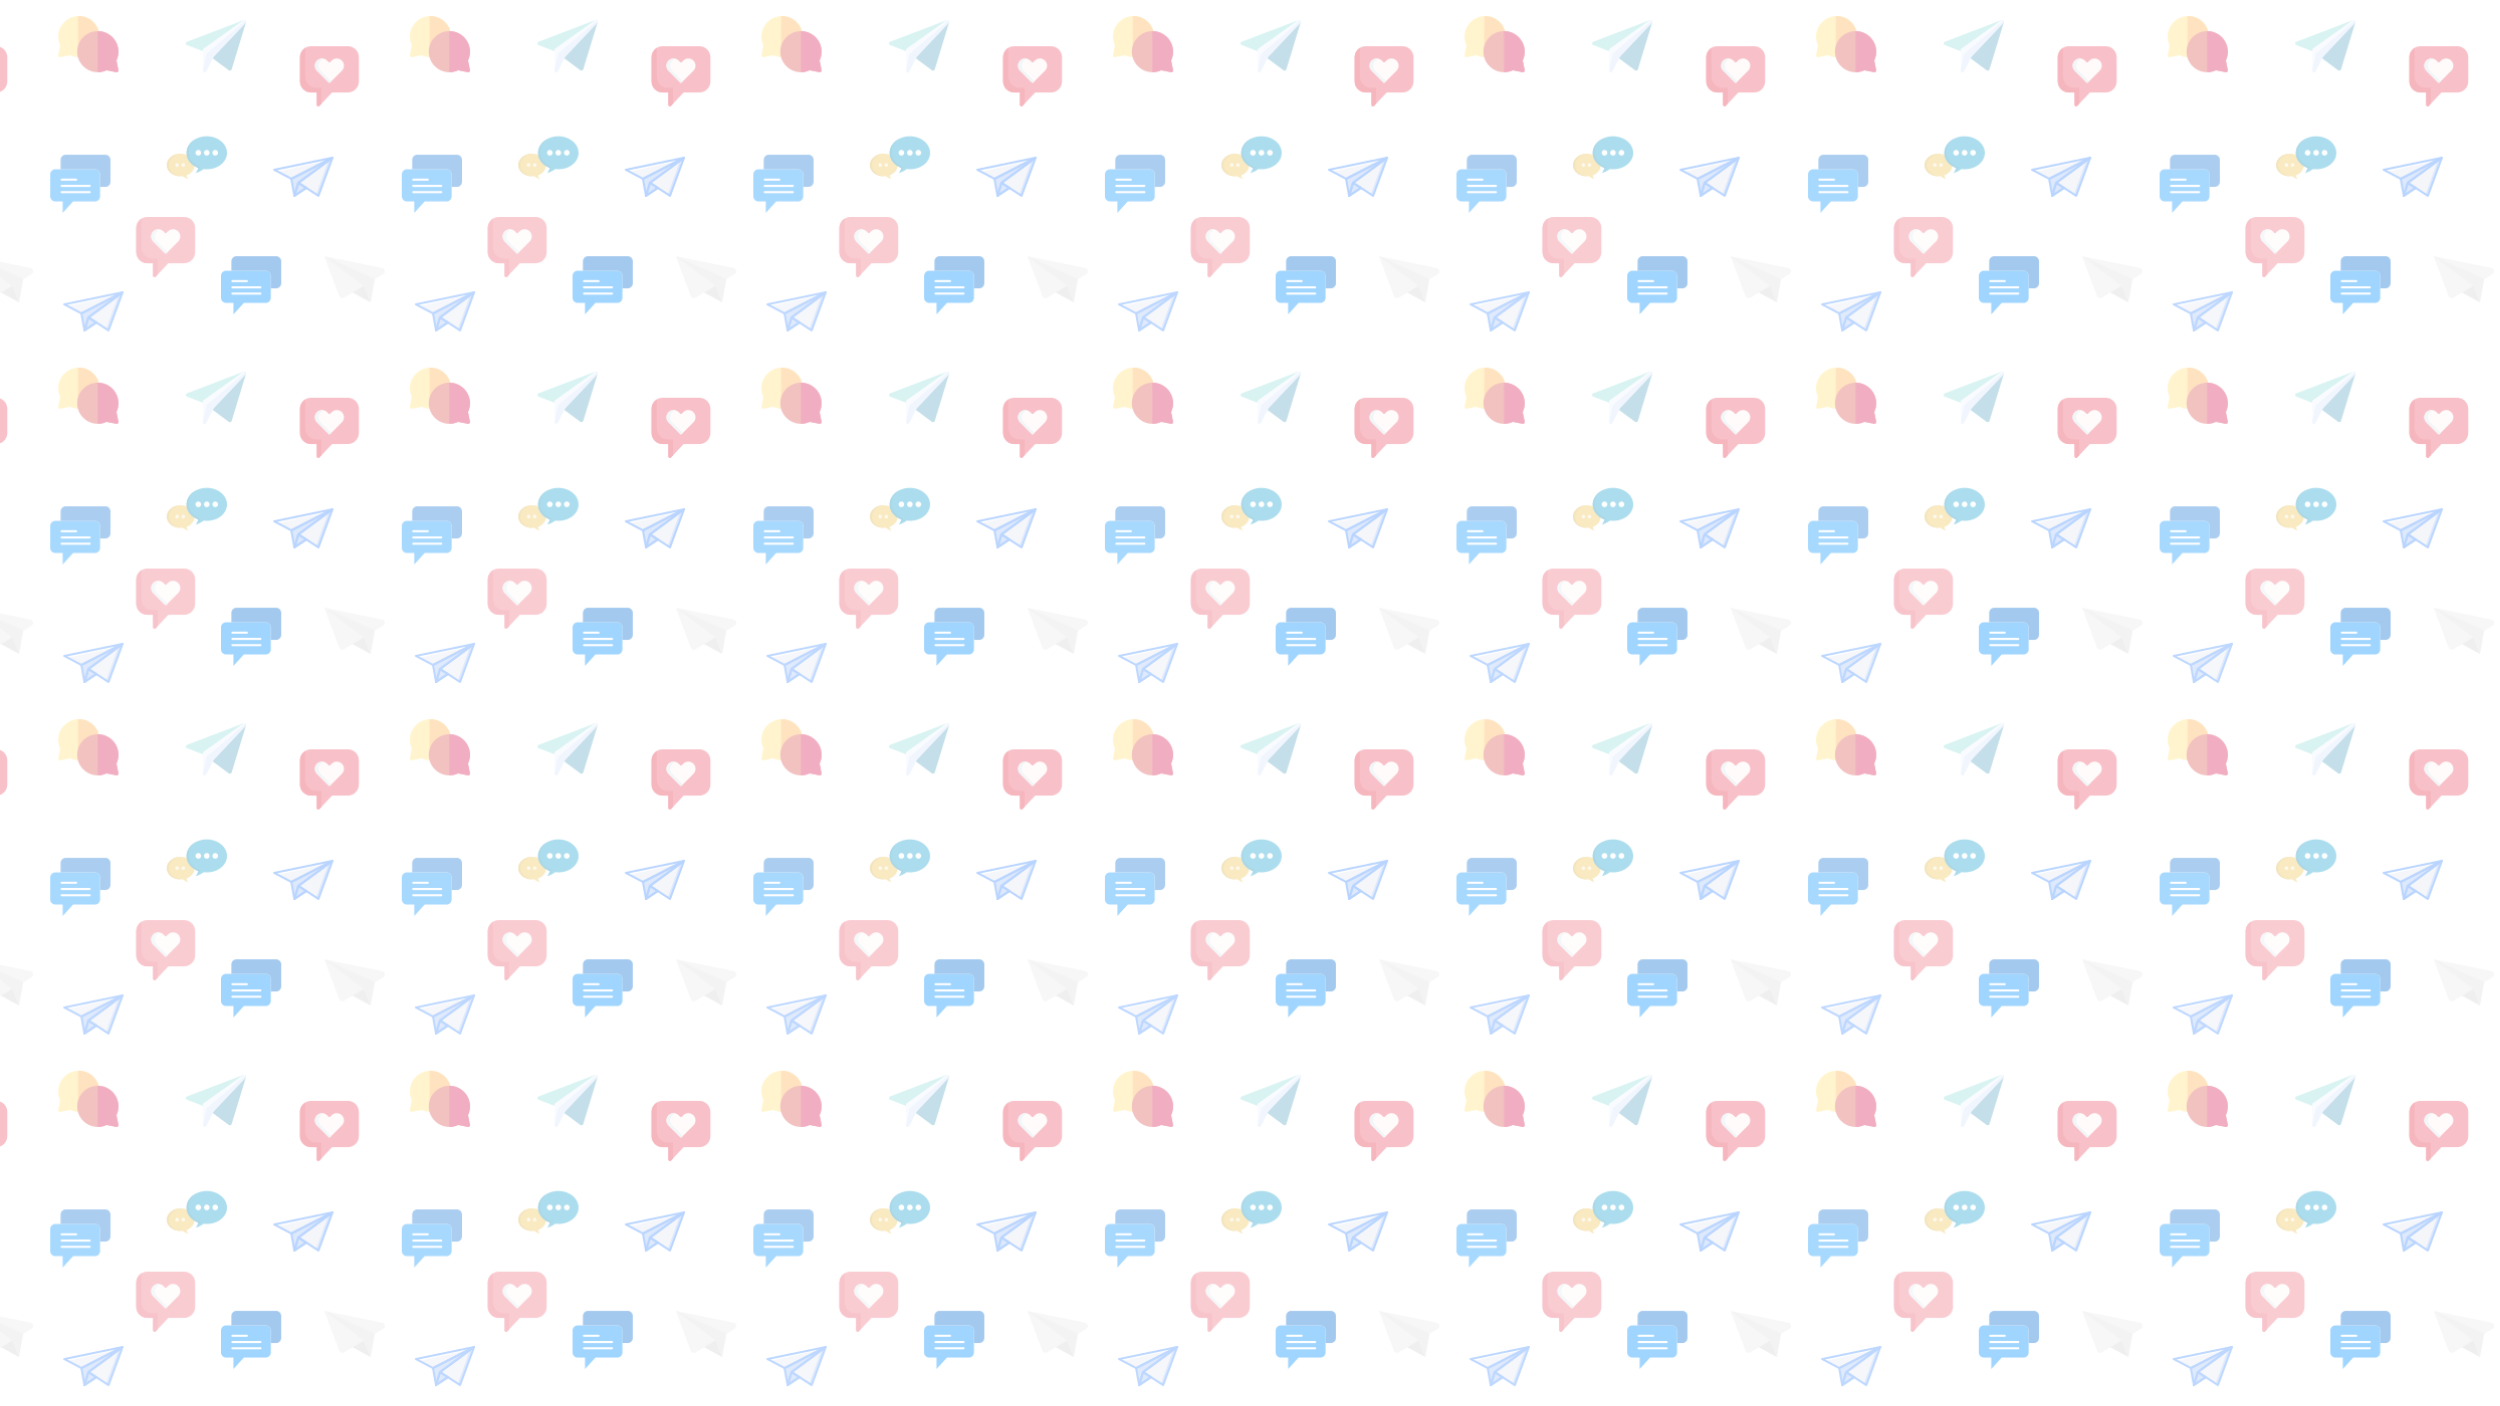 <svg x="0" y="0" width="1920" height="1080" viewBox="0 0 2488.889 1400" xmlns="http://www.w3.org/2000/svg" xmlns:xlink="http://www.w3.org/1999/xlink" xmlns:fi="http://pattern.flaticon.com/"><rect x="0px" y="0px" width="100%" height="100%" opacity="1" fill="#ffffff"/><defs><g transform="matrix(0.117 0 0 0.117 298 46)" id="L1_15"><path d="M412.41,0H99.589C47.531,0,5.332,42.201,5.332,94.257v205.172c0,52.057,42.201,94.257,94.257,94.257  h44.894c2.136,0,3.867,1.731,3.867,3.867v101.207c0,11.966,14.637,17.768,22.834,9.05l106.188-112.906  c0.731-0.778,1.751-1.218,2.818-1.218h132.22c52.057,0,94.257-42.201,94.257-94.257V94.257C506.667,42.201,464.466,0,412.41,0z" fill="#ec5569"/><path d="M188.005,358.509c0-2.249-1.676-4.072-3.744-4.072h-43.462c-50.396,0-91.25-44.439-91.25-99.257  V39.123c0-9.276,1.174-18.253,3.361-26.77C24.489,28.587,5.332,59.184,5.332,94.257v205.172c0,52.056,42.201,94.257,94.257,94.257  h44.894c2.136,0,3.867,1.732,3.867,3.867v101.207c0,11.966,14.637,17.768,22.834,9.05l16.82-17.885V358.509H188.005z" fill="#e63950"/><path d="M361.908,122.325L361.908,122.325c-23.931-23.931-62.731-23.931-86.663,0l-13.518,13.518  c-3.223,3.223-8.45,3.223-11.673,0l-13.302-13.302c-23.931-23.931-62.731-23.931-86.663,0l0,0  c-23.931,23.931-23.931,62.731,0,86.663l99.973,99.973c3.223,3.223,8.45,3.223,11.673,0l100.172-100.189  C385.839,185.056,385.839,146.257,361.908,122.325z" fill="#ec5569"/><path d="M361.908,122.325L361.908,122.325c-23.931-23.931-62.731-23.931-86.663,0l-13.518,13.518  c-3.223,3.223-8.45,3.223-11.673,0l-13.302-13.302c-23.931-23.931-62.731-23.931-86.663,0l0,0  c-23.931,23.931-23.931,62.731,0,86.663l99.973,99.973c3.223,3.223,8.45,3.223,11.673,0l100.172-100.189  C385.839,185.056,385.839,146.257,361.908,122.325z" fill="#fff5f5"/><path d="M182.145,209.204c-23.931-23.931-23.931-62.731,0-86.663l0,0c7.85-7.85,17.304-13.108,27.303-15.807  c-20.486-5.532-43.278-0.274-59.358,15.807l0,0c-23.931,23.931-23.931,62.731,0,86.663l99.973,99.973  c3.223,3.223,8.45,3.223,11.673,0l10.19-10.192L182.145,209.204z" fill="#dce6eb"/></g><g transform="matrix(0.117 0 0 0.117 135 216)" id="L1_16"><path d="M412.41,0H99.589C47.531,0,5.332,42.201,5.332,94.257v205.172c0,52.057,42.201,94.257,94.257,94.257  h44.894c2.136,0,3.867,1.731,3.867,3.867v101.207c0,11.966,14.637,17.768,22.834,9.05l106.188-112.906  c0.731-0.778,1.751-1.218,2.818-1.218h132.22c52.057,0,94.257-42.201,94.257-94.257V94.257C506.667,42.201,464.466,0,412.41,0z" fill="#ec5569"/><path d="M188.005,358.509c0-2.249-1.676-4.072-3.744-4.072h-43.462c-50.396,0-91.25-44.439-91.25-99.257  V39.123c0-9.276,1.174-18.253,3.361-26.77C24.489,28.587,5.332,59.184,5.332,94.257v205.172c0,52.056,42.201,94.257,94.257,94.257  h44.894c2.136,0,3.867,1.732,3.867,3.867v101.207c0,11.966,14.637,17.768,22.834,9.05l16.82-17.885V358.509H188.005z" fill="#e63950"/><path d="M361.908,122.325L361.908,122.325c-23.931-23.931-62.731-23.931-86.663,0l-13.518,13.518  c-3.223,3.223-8.45,3.223-11.673,0l-13.302-13.302c-23.931-23.931-62.731-23.931-86.663,0l0,0  c-23.931,23.931-23.931,62.731,0,86.663l99.973,99.973c3.223,3.223,8.45,3.223,11.673,0l100.172-100.189  C385.839,185.056,385.839,146.257,361.908,122.325z" fill="#ec5569"/><path d="M361.908,122.325L361.908,122.325c-23.931-23.931-62.731-23.931-86.663,0l-13.518,13.518  c-3.223,3.223-8.45,3.223-11.673,0l-13.302-13.302c-23.931-23.931-62.731-23.931-86.663,0l0,0  c-23.931,23.931-23.931,62.731,0,86.663l99.973,99.973c3.223,3.223,8.45,3.223,11.673,0l100.172-100.189  C385.839,185.056,385.839,146.257,361.908,122.325z" fill="#fff5f5"/><path d="M182.145,209.204c-23.931-23.931-23.931-62.731,0-86.663l0,0c7.85-7.85,17.304-13.108,27.303-15.807  c-20.486-5.532-43.278-0.274-59.358,15.807l0,0c-23.931,23.931-23.931,62.731,0,86.663l99.973,99.973  c3.223,3.223,8.45,3.223,11.673,0l10.19-10.192L182.145,209.204z" fill="#dce6eb"/></g><g transform="matrix(1.034 0 0 1.034 220 254)" id="L1_17"><path d="M48,19.929v21.141C48,43.793,45.793,46,43.071,46H22L12,57V46H4.929C2.207,46,0,43.793,0,41.071   l0-21.141C0,17.207,2.207,15,4.929,15h38.141C45.793,15,48,17.207,48,19.929z" fill="#0391fd"/><path d="M53.071,1H14.929C12.207,1,10,3.207,10,5.93V15h33.071C45.793,15,48,17.207,48,19.93V32h5.071   C55.793,32,58,29.793,58,27.07V5.93C58,3.207,55.793,1,53.071,1z" fill="#0f71d3"/><path d="M25,26.015H11c-0.553,0-1-0.448-1-1s0.447-1,1-1h14c0.553,0,1,0.448,1,1S25.553,26.015,25,26.015z" fill="#ffffff"/><path d="M38,32.015H11c-0.553,0-1-0.448-1-1s0.447-1,1-1h27c0.553,0,1,0.448,1,1S38.553,32.015,38,32.015z" fill="#ffffff"/><path d="M38,38.015H11c-0.553,0-1-0.448-1-1s0.447-1,1-1h27c0.553,0,1,0.448,1,1S38.553,38.015,38,38.015z" fill="#ffffff"/></g><g transform="matrix(1.034 0 0 1.034 50 153)" id="L1_18"><path d="M48,19.929v21.141C48,43.793,45.793,46,43.071,46H22L12,57V46H4.929C2.207,46,0,43.793,0,41.071   l0-21.141C0,17.207,2.207,15,4.929,15h38.141C45.793,15,48,17.207,48,19.929z" fill="#0391fd"/><path d="M53.071,1H14.929C12.207,1,10,3.207,10,5.93V15h33.071C45.793,15,48,17.207,48,19.93V32h5.071   C55.793,32,58,29.793,58,27.07V5.93C58,3.207,55.793,1,53.071,1z" fill="#0f71d3"/><path d="M25,26.015H11c-0.553,0-1-0.448-1-1s0.447-1,1-1h14c0.553,0,1,0.448,1,1S25.553,26.015,25,26.015z" fill="#ffffff"/><path d="M38,32.015H11c-0.553,0-1-0.448-1-1s0.447-1,1-1h27c0.553,0,1,0.448,1,1S38.553,32.015,38,32.015z" fill="#ffffff"/><path d="M38,38.015H11c-0.553,0-1-0.448-1-1s0.447-1,1-1h27c0.553,0,1,0.448,1,1S38.553,38.015,38,38.015z" fill="#ffffff"/></g><g transform="matrix(0.119 0 0 0.119 166 127)" id="L1_19"><path d="M232.369,313.888c0-52.775-51.988-95.311-116.185-95.311S0,261.112,0,313.888  s51.988,93.735,116.185,93.735c5.514,0,11.028-0.394,16.542-1.182c24.025,18.905,48.443,25.206,48.837,24.812  c-8.665-8.665-13.785-20.086-16.935-30.72C204.8,385.174,232.369,352.485,232.369,313.888z" fill="#efc75e"/><path d="M137.846,297.346c-8.665,0-15.754,7.089-15.754,15.754s7.089,15.754,15.754,15.754  S153.6,321.765,153.6,313.1C153.6,304.435,146.511,297.346,137.846,297.346z M86.646,297.346c-8.665,0-15.754,7.089-15.754,15.754  s7.089,15.754,15.754,15.754S102.4,321.765,102.4,313.1S95.311,297.346,86.646,297.346z" fill="#faeecf"/><path d="M334.769,348.94c-8.665,0-17.329-0.394-25.6-1.575c-33.871,25.206-66.954,33.477-67.348,32.689  c11.422-11.815,18.905-26.782,23.631-41.748c-59.077-21.662-100.037-70.105-100.037-126.425c0-76.8,76.012-139.028,169.354-139.028  s169.354,62.228,169.354,139.028S428.111,348.94,334.769,348.94z" fill="#26a6d1"/><path d="M334.769,187.069c-12.997,0-23.631,10.634-23.631,23.631s10.634,23.631,23.631,23.631  S358.4,223.697,358.4,210.7S347.766,187.069,334.769,187.069z M405.662,187.069c-12.997,0-23.631,10.634-23.631,23.631  s10.634,23.631,23.631,23.631s23.631-10.634,23.631-23.631S418.658,187.069,405.662,187.069z M263.877,187.069  c-12.997,0-23.631,10.634-23.631,23.631s10.634,23.631,23.631,23.631c12.997,0,23.631-10.634,23.631-23.631  S276.874,187.069,263.877,187.069z" fill="#ffffff"/><path d="M280.812,330.429c-58.683-21.662-99.643-70.105-99.643-126.425  c0-47.655,29.145-89.403,73.649-114.609c-53.169,23.237-89.403,69.317-89.403,122.486c0,56.32,40.96,104.763,99.643,126.425  c-4.726,14.572-11.815,29.538-23.631,41.748C241.822,380.448,267.028,361.937,280.812,330.429z" fill="#2295bc"/><path d="M15.754,313.888c0-50.412,47.655-91.766,108.308-94.917l-7.877-0.394  C51.988,218.577,0,261.112,0,313.888s51.988,93.735,116.185,93.735c2.363,0,4.726,0,7.483-0.394  C63.409,403.685,15.754,364.3,15.754,313.888z" fill="#dcb757"/></g><g transform="matrix(0.117 0 0 0.117 58 14)" id="L1_20"><path d="m351.001 191.998c0 99.592-83.368 179.336-183 174.82-23.34-1.03-45.76-6.59-66.81-16.57l-83.28 16.46c-4.589.947-9.79-.385-13.53-4.12-3.54-3.54-5.07-8.62-4.09-13.53l16.45-82.27c-11.11-23.43-16.74-48.57-16.74-74.79 0-96.587 79.043-175 176-175 96.51 0 175 78.497 175 175z" fill="#ffe278"/><path d="m351.001 191.998c0 99.592-83.368 179.336-183 174.82v-349.64c99.532-4.512 183 75.122 183 174.82z" fill="#ffb454"/><path d="m511.711 477.058c2.121 10.628-7.376 19.764-17.62 17.65l-83.28-16.46c-23.44 11.12-48.58 16.75-74.81 16.75-96.5 0-175-78.5-175-175 0-96.511 78.497-175 175-175 97.05 0 176 78.5 176 175 0 26.22-5.63 51.36-16.74 74.79z" fill="#dd5958"/><path d="m511.711 477.058c2.121 10.628-7.376 19.764-17.62 17.65l-83.28-16.46c-23.44 11.12-48.58 16.75-74.81 16.75v-350c97.05 0 176 78.5 176 175 0 26.22-5.63 51.36-16.74 74.79z" fill="#d8225b"/></g><g transform="matrix(0.117 0 0 0.117 185 16)" id="L1_21"><path d="m511.35 52.881-122 400c-3.044 9.919-14.974 13.828-23.29 7.67-7.717-5.727-203.749-151.217-214.37-159.1l-142.1-54.96c-5.79-2.24-9.6-7.81-9.59-14.02.01-6.21 3.85-11.77 9.65-13.98l482-184c5.824-2.232 12.488-.626 16.67 4.17 3.37 3.87 4.55 9.24 3.03 14.22z" fill="#94dfda"/><path d="m511.35 52.881-122 400c-3.044 9.919-14.974 13.828-23.29 7.67l-190.05-141.05 332.31-280.84c3.37 3.87 4.55 9.24 3.03 14.22z" fill="#61a7c5"/><path d="m507.89 58.821-271.49 286.4-63 125.03c-3.16 6.246-10.188 9.453-16.87 7.84-6.76-1.6-11.53-7.64-11.53-14.59v-175.3c0-4.86 2.35-9.41 6.31-12.23l337-239.69c6.29-4.48 14.95-3.45 20.01 2.38 5.07 5.83 4.88 14.56-.43 20.16z" fill="#eef4ff"/><path d="m507.89 58.821-271.49 286.4-63 125.03c-3.16 6.246-10.188 9.453-16.87 7.84-6.76-1.6-11.53-7.64-11.53-14.59l31.01-144 332.31-280.84c5.07 5.83 4.88 14.56-.43 20.16z" fill="#d9e6fc"/></g><g transform="matrix(-0.121 0 0 0.121 33 248)" id="L1_22"><path d="m115.693 438.678 74.647-68.935 74.647-12.265 232.013-299.156-190.653 60.857-190.654 49.825-34.434 77.627 43.04 59.391z" fill="#eaeaea"/><path d="m497 58.322-415.741 188.309-68.137-41.103c-21.142-12.758-15.622-44.831 8.57-49.794z" fill="#eaeaea"/><path d="m264.987 357.478-149.294 81.2 55.369-137.87z" fill="#d8d8d8"/><path d="m497 58.322-122.926 327.501c-5.958 15.884-24.869 22.454-39.398 13.697l-69.689-42.043-93.925-56.67z" fill="#eaeaea"/><path d="m497 58.322-325.938 242.486-55.369 137.87-34.434-192.047z" fill="#e2e2e2"/></g><g transform="matrix(0.119 0 0 0.119 272 146)" id="L1_25"><path d="M176.797,411.547l99.446-66.298" fill="#eb7a0c"/><g><path d="M210.371,302.432 176.797,411.547 276.243,345.247z" fill="#a4c2f7"/><path d="M210.371,302.432 177.334,411.547 151.617,268.858 495.748,92.596z" fill="#a4c2f7"/><path d="M487.705,107.971c-3.004,0.098-5.814-1.481-7.293-4.098L210.371,302.432L378.24,411.547    l112.037-304.098C489.45,107.75,488.583,107.926,487.705,107.971z" fill="#a4c2f7"/></g><path d="M445.387,126.17 210.371,302.432 361.453,394.76 462.174,117.776z" fill="#e3e7f2"/><path d="M468.41,98.245L8.394,193.317l143.222,75.541l323.041-165.461   C471.805,102.919,469.423,100.955,468.41,98.245z" fill="#ffffff"/><path d="M445.387,117.776L34.109,210.104l117.508,58.754l300.017-145.93   C448.781,122.449,446.4,120.486,445.387,117.776z" fill="#e3e7f2"/><g><path d="M378.24,419.94c-1.623,0.001-3.212-0.469-4.574-1.352L205.797,309.473    c-2.312-1.501-3.74-4.041-3.82-6.796c-0.08-2.755,1.197-5.374,3.418-7.007l201.385-148.074l-251.336,128.73    c-2.434,1.249-5.325,1.234-7.746-0.041L4.477,200.743c-3.134-1.654-4.892-5.097-4.394-8.605c0.498-3.508,3.145-6.326,6.615-7.042    L493.895,84.407c3.357-0.756,6.835,0.612,8.779,3.451c0.177,0.251,0.336,0.514,0.475,0.787c0.785,1.46,1.116,3.121,0.951,4.771    c-0.04,0.435-0.117,0.865-0.23,1.287c-0.076,0.3-0.169,0.596-0.279,0.885L386.117,414.448    C384.904,417.75,381.758,419.944,378.24,419.94z M225.117,302.006l148.885,96.771l104.213-282.869L225.117,302.006z M32.994,196.8    l118.68,62.598L436.83,113.342L32.994,196.8z" fill="#428dff"/><path d="M176.805,419.94c-3.7,0.003-6.966-2.417-8.04-5.957c-1.074-3.541,0.297-7.367,3.376-9.42    l99.443-66.295c2.495-1.689,5.704-1.911,8.408-0.582c2.704,1.329,4.488,4.005,4.675,7.012c0.187,3.007-1.253,5.884-3.771,7.537    l-99.443,66.295C180.077,419.448,178.46,419.939,176.805,419.94L176.805,419.94z" fill="#428dff"/><path d="M177.33,419.94c-0.156,0-0.32-0.008-0.484-0.017c-3.873-0.222-7.089-3.068-7.779-6.885    l-25.713-142.689c-0.656-3.637,1.145-7.275,4.435-8.959L491.92,85.128c3.893-1.994,8.664-0.665,10.965,3.054    c2.301,3.719,1.36,8.582-2.162,11.175L217.592,307.538l-32.229,106.442C184.292,417.521,181.028,419.942,177.33,419.94    L177.33,419.94z M160.977,273.489l18.426,102.246l22.935-75.737c0.524-1.735,1.597-3.254,3.057-4.328l201.385-148.074    L160.977,273.489z" fill="#428dff"/><path d="M176.797,419.94c-2.664,0-5.169-1.264-6.752-3.406c-1.583-2.142-2.055-4.909-1.273-7.455    l33.574-109.115c0.774-2.518,2.684-4.526,5.16-5.425c2.476-0.899,5.23-0.584,7.439,0.851l65.869,42.82    c2.368,1.539,3.803,4.166,3.82,6.99c0.017,2.824-1.388,5.467-3.738,7.034l-99.443,66.295    C180.075,419.451,178.454,419.942,176.797,419.94z M215.125,315.53l-23.377,75.959l69.229-46.147L215.125,315.53z" fill="#428dff"/></g></g><g transform="matrix(0.119 0 0 0.119 63 280)" id="L1_26"><path d="M176.797,411.547l99.446-66.298" fill="#eb7a0c"/><g><path d="M210.371,302.432 176.797,411.547 276.243,345.247z" fill="#a4c2f7"/><path d="M210.371,302.432 177.334,411.547 151.617,268.858 495.748,92.596z" fill="#a4c2f7"/><path d="M487.705,107.971c-3.004,0.098-5.814-1.481-7.293-4.098L210.371,302.432L378.24,411.547    l112.037-304.098C489.45,107.75,488.583,107.926,487.705,107.971z" fill="#a4c2f7"/></g><path d="M445.387,126.17 210.371,302.432 361.453,394.76 462.174,117.776z" fill="#e3e7f2"/><path d="M468.41,98.245L8.394,193.317l143.222,75.541l323.041-165.461   C471.805,102.919,469.423,100.955,468.41,98.245z" fill="#ffffff"/><path d="M445.387,117.776L34.109,210.104l117.508,58.754l300.017-145.93   C448.781,122.449,446.4,120.486,445.387,117.776z" fill="#e3e7f2"/><g><path d="M378.24,419.94c-1.623,0.001-3.212-0.469-4.574-1.352L205.797,309.473    c-2.312-1.501-3.74-4.041-3.82-6.796c-0.08-2.755,1.197-5.374,3.418-7.007l201.385-148.074l-251.336,128.73    c-2.434,1.249-5.325,1.234-7.746-0.041L4.477,200.743c-3.134-1.654-4.892-5.097-4.394-8.605c0.498-3.508,3.145-6.326,6.615-7.042    L493.895,84.407c3.357-0.756,6.835,0.612,8.779,3.451c0.177,0.251,0.336,0.514,0.475,0.787c0.785,1.46,1.116,3.121,0.951,4.771    c-0.04,0.435-0.117,0.865-0.23,1.287c-0.076,0.3-0.169,0.596-0.279,0.885L386.117,414.448    C384.904,417.75,381.758,419.944,378.24,419.94z M225.117,302.006l148.885,96.771l104.213-282.869L225.117,302.006z M32.994,196.8    l118.68,62.598L436.83,113.342L32.994,196.8z" fill="#428dff"/><path d="M176.805,419.94c-3.7,0.003-6.966-2.417-8.04-5.957c-1.074-3.541,0.297-7.367,3.376-9.42    l99.443-66.295c2.495-1.689,5.704-1.911,8.408-0.582c2.704,1.329,4.488,4.005,4.675,7.012c0.187,3.007-1.253,5.884-3.771,7.537    l-99.443,66.295C180.077,419.448,178.46,419.939,176.805,419.94L176.805,419.94z" fill="#428dff"/><path d="M177.33,419.94c-0.156,0-0.32-0.008-0.484-0.017c-3.873-0.222-7.089-3.068-7.779-6.885    l-25.713-142.689c-0.656-3.637,1.145-7.275,4.435-8.959L491.92,85.128c3.893-1.994,8.664-0.665,10.965,3.054    c2.301,3.719,1.36,8.582-2.162,11.175L217.592,307.538l-32.229,106.442C184.292,417.521,181.028,419.942,177.33,419.94    L177.33,419.94z M160.977,273.489l18.426,102.246l22.935-75.737c0.524-1.735,1.597-3.254,3.057-4.328l201.385-148.074    L160.977,273.489z" fill="#428dff"/><path d="M176.797,419.94c-2.664,0-5.169-1.264-6.752-3.406c-1.583-2.142-2.055-4.909-1.273-7.455    l33.574-109.115c0.774-2.518,2.684-4.526,5.16-5.425c2.476-0.899,5.23-0.584,7.439,0.851l65.869,42.82    c2.368,1.539,3.803,4.166,3.82,6.99c0.017,2.824-1.388,5.467-3.738,7.034l-99.443,66.295    C180.075,419.451,178.454,419.942,176.797,419.94z M215.125,315.53l-23.377,75.959l69.229-46.147L215.125,315.53z" fill="#428dff"/></g></g></defs><g fi:class="KUsePattern" opacity="0.37"><pattern id="pattern_L1_15" width="350" height="350" patternUnits="userSpaceOnUse"><use xlink:href="#L1_15" x="-350" y="-350"/><use xlink:href="#L1_15" x="0" y="-350"/><use xlink:href="#L1_15" x="350" y="-350"/><use xlink:href="#L1_15" x="-350" y="0"/><use xlink:href="#L1_15" x="0" y="0"/><use xlink:href="#L1_15" x="350" y="0"/><use xlink:href="#L1_15" x="-350" y="350"/><use xlink:href="#L1_15" x="0" y="350"/><use xlink:href="#L1_15" x="350" y="350"/></pattern><rect x="0" y="0" width="100%" height="100%" fill="url(#pattern_L1_15)"/></g><g fi:class="KUsePattern" opacity="0.3"><pattern id="pattern_L1_16" width="350" height="350" patternUnits="userSpaceOnUse"><use xlink:href="#L1_16" x="-350" y="-350"/><use xlink:href="#L1_16" x="0" y="-350"/><use xlink:href="#L1_16" x="350" y="-350"/><use xlink:href="#L1_16" x="-350" y="0"/><use xlink:href="#L1_16" x="0" y="0"/><use xlink:href="#L1_16" x="350" y="0"/><use xlink:href="#L1_16" x="-350" y="350"/><use xlink:href="#L1_16" x="0" y="350"/><use xlink:href="#L1_16" x="350" y="350"/></pattern><rect x="0" y="0" width="100%" height="100%" fill="url(#pattern_L1_16)"/></g><g fi:class="KUsePattern" opacity="0.38"><pattern id="pattern_L1_17" width="350" height="350" patternUnits="userSpaceOnUse"><use xlink:href="#L1_17" x="-350" y="-350"/><use xlink:href="#L1_17" x="0" y="-350"/><use xlink:href="#L1_17" x="350" y="-350"/><use xlink:href="#L1_17" x="-350" y="0"/><use xlink:href="#L1_17" x="0" y="0"/><use xlink:href="#L1_17" x="350" y="0"/><use xlink:href="#L1_17" x="-350" y="350"/><use xlink:href="#L1_17" x="0" y="350"/><use xlink:href="#L1_17" x="350" y="350"/></pattern><rect x="0" y="0" width="100%" height="100%" fill="url(#pattern_L1_17)"/></g><g fi:class="KUsePattern" opacity="0.35"><pattern id="pattern_L1_18" width="350" height="350" patternUnits="userSpaceOnUse"><use xlink:href="#L1_18" x="-350" y="-350"/><use xlink:href="#L1_18" x="0" y="-350"/><use xlink:href="#L1_18" x="350" y="-350"/><use xlink:href="#L1_18" x="-350" y="0"/><use xlink:href="#L1_18" x="0" y="0"/><use xlink:href="#L1_18" x="350" y="0"/><use xlink:href="#L1_18" x="-350" y="350"/><use xlink:href="#L1_18" x="0" y="350"/><use xlink:href="#L1_18" x="350" y="350"/></pattern><rect x="0" y="0" width="100%" height="100%" fill="url(#pattern_L1_18)"/></g><g fi:class="KUsePattern" opacity="0.38"><pattern id="pattern_L1_19" width="350" height="350" patternUnits="userSpaceOnUse"><use xlink:href="#L1_19" x="-350" y="-350"/><use xlink:href="#L1_19" x="0" y="-350"/><use xlink:href="#L1_19" x="350" y="-350"/><use xlink:href="#L1_19" x="-350" y="0"/><use xlink:href="#L1_19" x="0" y="0"/><use xlink:href="#L1_19" x="350" y="0"/><use xlink:href="#L1_19" x="-350" y="350"/><use xlink:href="#L1_19" x="0" y="350"/><use xlink:href="#L1_19" x="350" y="350"/></pattern><rect x="0" y="0" width="100%" height="100%" fill="url(#pattern_L1_19)"/></g><g fi:class="KUsePattern" opacity="0.37"><pattern id="pattern_L1_20" width="350" height="350" patternUnits="userSpaceOnUse"><use xlink:href="#L1_20" x="-350" y="-350"/><use xlink:href="#L1_20" x="0" y="-350"/><use xlink:href="#L1_20" x="350" y="-350"/><use xlink:href="#L1_20" x="-350" y="0"/><use xlink:href="#L1_20" x="0" y="0"/><use xlink:href="#L1_20" x="350" y="0"/><use xlink:href="#L1_20" x="-350" y="350"/><use xlink:href="#L1_20" x="0" y="350"/><use xlink:href="#L1_20" x="350" y="350"/></pattern><rect x="0" y="0" width="100%" height="100%" fill="url(#pattern_L1_20)"/></g><g fi:class="KUsePattern" opacity="0.37"><pattern id="pattern_L1_21" width="350" height="350" patternUnits="userSpaceOnUse"><use xlink:href="#L1_21" x="-350" y="-350"/><use xlink:href="#L1_21" x="0" y="-350"/><use xlink:href="#L1_21" x="350" y="-350"/><use xlink:href="#L1_21" x="-350" y="0"/><use xlink:href="#L1_21" x="0" y="0"/><use xlink:href="#L1_21" x="350" y="0"/><use xlink:href="#L1_21" x="-350" y="350"/><use xlink:href="#L1_21" x="0" y="350"/><use xlink:href="#L1_21" x="350" y="350"/></pattern><rect x="0" y="0" width="100%" height="100%" fill="url(#pattern_L1_21)"/></g><g fi:class="KUsePattern" opacity="0.4"><pattern id="pattern_L1_22" width="350" height="350" patternUnits="userSpaceOnUse"><use xlink:href="#L1_22" x="-350" y="-350"/><use xlink:href="#L1_22" x="0" y="-350"/><use xlink:href="#L1_22" x="350" y="-350"/><use xlink:href="#L1_22" x="-350" y="0"/><use xlink:href="#L1_22" x="0" y="0"/><use xlink:href="#L1_22" x="350" y="0"/><use xlink:href="#L1_22" x="-350" y="350"/><use xlink:href="#L1_22" x="0" y="350"/><use xlink:href="#L1_22" x="350" y="350"/></pattern><rect x="0" y="0" width="100%" height="100%" fill="url(#pattern_L1_22)"/></g><g fi:class="KUsePattern" opacity="0.37"><pattern id="pattern_L1_25" width="350" height="350" patternUnits="userSpaceOnUse"><use xlink:href="#L1_25" x="-350" y="-350"/><use xlink:href="#L1_25" x="0" y="-350"/><use xlink:href="#L1_25" x="350" y="-350"/><use xlink:href="#L1_25" x="-350" y="0"/><use xlink:href="#L1_25" x="0" y="0"/><use xlink:href="#L1_25" x="350" y="0"/><use xlink:href="#L1_25" x="-350" y="350"/><use xlink:href="#L1_25" x="0" y="350"/><use xlink:href="#L1_25" x="350" y="350"/></pattern><rect x="0" y="0" width="100%" height="100%" fill="url(#pattern_L1_25)"/></g><g fi:class="KUsePattern" opacity="0.35"><pattern id="pattern_L1_26" width="350" height="350" patternUnits="userSpaceOnUse"><use xlink:href="#L1_26" x="-350" y="-350"/><use xlink:href="#L1_26" x="0" y="-350"/><use xlink:href="#L1_26" x="350" y="-350"/><use xlink:href="#L1_26" x="-350" y="0"/><use xlink:href="#L1_26" x="0" y="0"/><use xlink:href="#L1_26" x="350" y="0"/><use xlink:href="#L1_26" x="-350" y="350"/><use xlink:href="#L1_26" x="0" y="350"/><use xlink:href="#L1_26" x="350" y="350"/></pattern><rect x="0" y="0" width="100%" height="100%" fill="url(#pattern_L1_26)"/></g></svg>